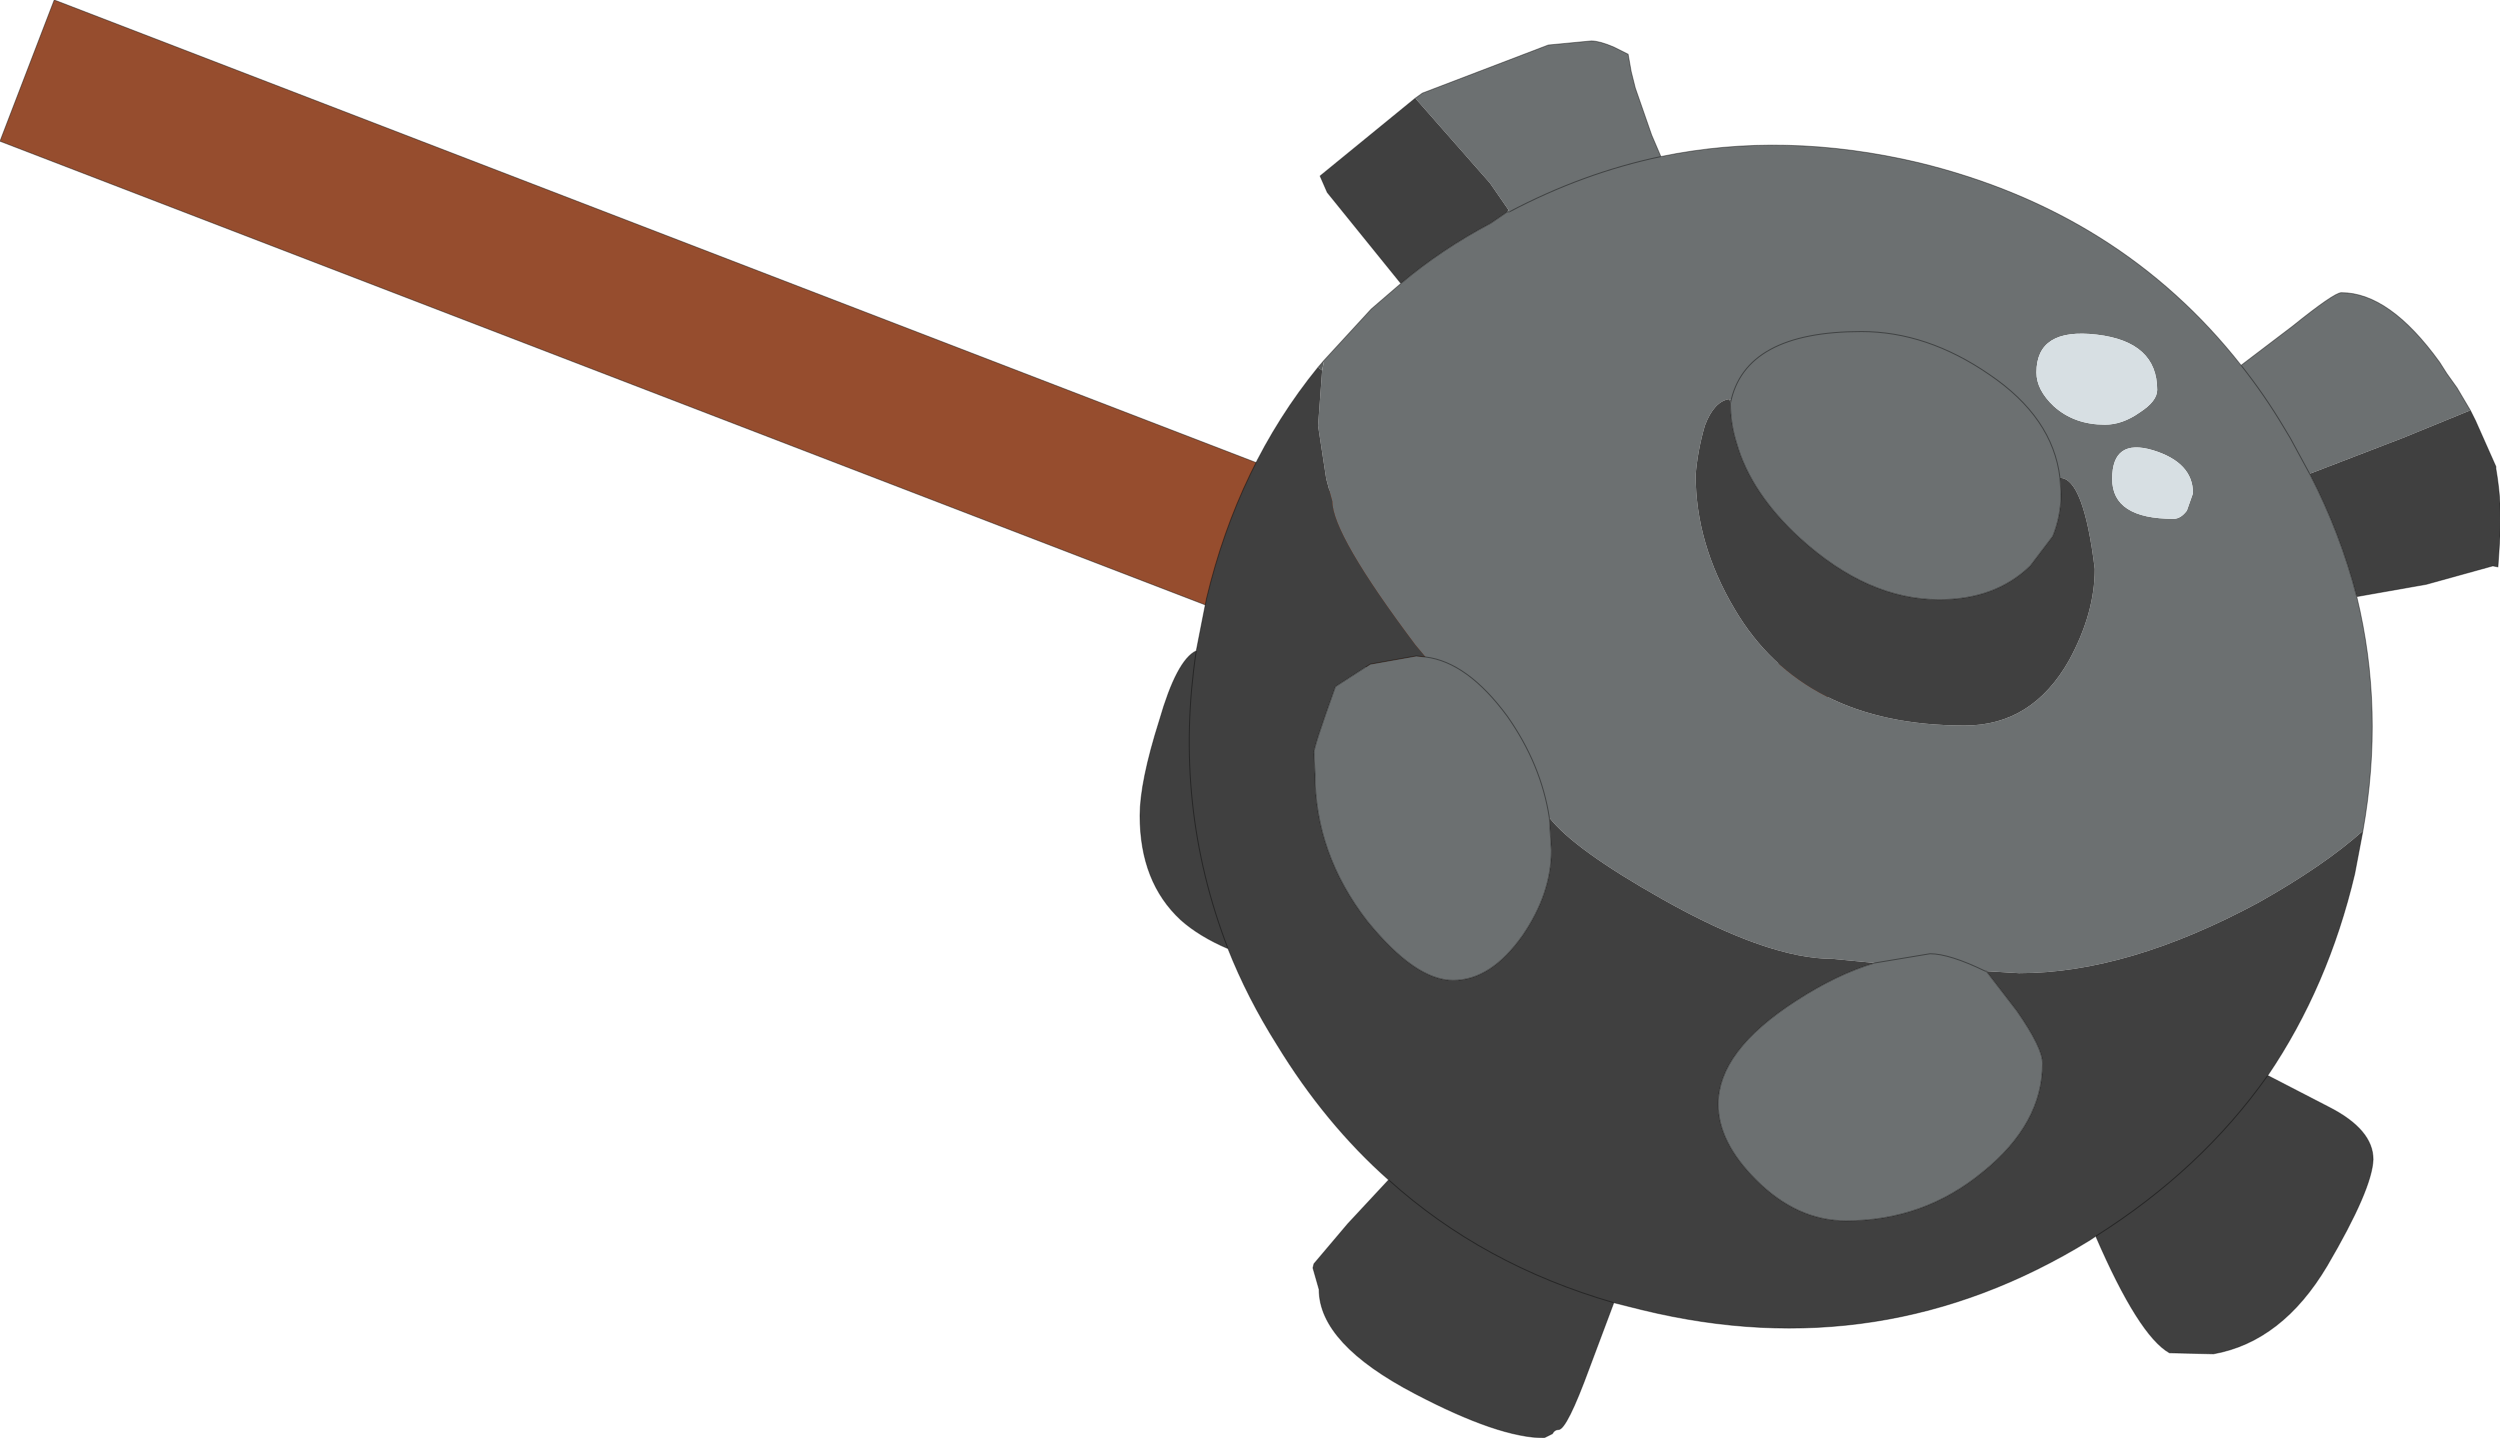 <?xml version="1.0" encoding="UTF-8" standalone="no"?>
<svg xmlns:ffdec="https://www.free-decompiler.com/flash" xmlns:xlink="http://www.w3.org/1999/xlink" ffdec:objectType="shape" height="70.25px" width="122.15px" xmlns="http://www.w3.org/2000/svg">
  <g transform="matrix(1.0, 0.0, 0.0, 1.0, 18.85, 0.6)">
    <path d="M68.1 39.75 L-18.85 6.3 -16.2 -0.6 70.7 32.85 68.1 39.75" fill="#964d2e" fill-rule="evenodd" stroke="none"/>
    <path d="M68.1 39.75 L-18.85 6.3 -16.2 -0.6 70.7 32.85 68.1 39.75 Z" fill="none" stroke="#000000" stroke-linecap="round" stroke-linejoin="round" stroke-opacity="0.4" stroke-width="0.05"/>
    <path d="M45.55 17.35 L45.85 17.0 45.75 17.5 45.55 17.35 M65.7 19.1 L65.65 18.9 65.7 18.9 65.7 18.95 65.7 19.1 M54.85 9.65 L54.9 9.75 54.8 9.75 54.85 9.65" fill="#5c5f5f" fill-rule="evenodd" stroke="none"/>
    <path d="M96.3 28.55 Q97.65 34.1 96.6 40.0 94.7 41.7 91.5 43.5 85.1 46.95 79.8 46.95 L78.2 46.85 78.15 46.85 Q76.4 46.0 75.45 46.0 L72.75 46.45 75.45 46.0 Q76.4 46.0 78.15 46.85 L78.2 46.85 79.7 48.8 Q80.95 50.6 80.95 51.35 80.95 54.3 78.05 56.65 75.15 59.05 71.35 59.05 68.95 59.05 66.95 57.05 65.1 55.2 65.1 53.35 65.1 50.75 68.9 48.3 70.9 47.0 72.75 46.45 L70.7 46.25 Q67.55 46.25 62.4 43.35 58.05 40.9 56.85 39.35 L56.95 40.95 Q56.95 43.05 55.55 45.1 54.0 47.3 52.15 47.3 50.3 47.3 47.95 44.4 45.4 41.1 45.4 37.2 L45.35 36.2 Q45.3 36.0 46.4 32.95 L46.55 32.85 48.1 31.85 50.35 31.45 50.8 31.5 50.3 30.9 Q46.25 25.5 46.25 23.9 L46.1 23.35 45.95 22.8 45.55 20.2 45.75 17.5 45.85 17.0 48.15 14.5 49.6 13.25 Q51.55 11.6 54.0 10.3 L54.8 9.75 54.9 9.75 54.85 9.65 53.95 8.35 50.3 4.2 50.65 3.95 56.8 1.6 58.9 1.4 Q59.3 1.4 60.0 1.7 L60.7 2.05 60.85 2.9 61.05 3.7 61.85 6.0 62.3 7.05 Q68.35 5.8 74.9 7.35 84.75 9.75 90.65 17.25 L93.15 15.35 Q95.2 13.7 95.55 13.7 97.9 13.7 100.35 17.1 L100.7 17.65 101.2 18.35 101.85 19.45 98.55 20.8 94.0 22.55 Q95.5 25.45 96.3 28.55 M86.55 18.45 Q86.55 16.1 83.6 15.75 80.65 15.4 80.65 17.6 80.65 18.45 81.5 19.25 82.5 20.15 84.0 20.15 84.85 20.15 85.7 19.55 86.55 19.0 86.55 18.45 M88.0 24.35 L88.3 23.5 Q88.3 22.0 86.35 21.4 84.35 20.8 84.35 22.8 84.35 24.75 87.35 24.75 87.7 24.75 88.0 24.35 M81.8 22.75 L81.85 23.55 Q81.85 24.6 81.45 25.6 L80.35 27.05 Q78.65 28.7 75.9 28.7 72.4 28.7 69.1 25.7 66.7 23.5 66.0 21.05 65.7 20.1 65.7 19.1 66.4 15.6 72.1 15.6 75.3 15.6 78.35 17.7 81.45 19.8 81.8 22.75 81.45 19.8 78.35 17.7 75.3 15.6 72.1 15.6 66.4 15.6 65.7 19.1 L65.7 18.95 65.7 18.9 65.65 18.9 Q64.9 19.0 64.45 20.2 64.1 21.4 64.0 22.6 64.0 25.95 65.9 29.15 69.25 34.85 77.15 34.85 80.45 34.85 82.25 31.65 83.5 29.35 83.5 27.2 82.95 22.75 81.8 22.75 M94.0 22.55 L93.05 20.8 92.75 20.3 Q91.8 18.7 90.65 17.25 91.8 18.7 92.75 20.3 L93.05 20.8 94.0 22.55 M62.3 7.05 Q58.5 7.85 54.9 9.75 58.5 7.85 62.3 7.05 M56.85 39.35 Q56.45 36.75 54.8 34.4 52.85 31.75 50.8 31.5 52.85 31.75 54.8 34.4 56.45 36.75 56.85 39.35" fill="#6c7071" fill-rule="evenodd" stroke="none"/>
    <path d="M101.85 19.45 L102.1 19.95 103.1 22.2 103.1 22.3 Q103.4 24.05 103.3 25.6 L103.2 27.1 102.95 27.05 99.7 27.95 96.3 28.55 Q95.5 25.45 94.0 22.55 L98.55 20.8 101.85 19.45 M96.6 40.0 L96.2 42.1 Q94.9 47.6 91.95 51.95 L94.95 53.5 Q97.1 54.6 97.1 56.05 97.05 57.5 94.85 61.25 92.65 64.95 89.3 65.55 L87.15 65.5 Q85.65 64.65 83.55 59.8 L83.25 60.0 Q73.1 66.25 61.4 63.4 L60.0 63.05 58.8 66.25 Q57.7 69.25 57.3 69.25 57.1 69.25 57.0 69.45 L56.6 69.65 Q54.4 69.65 50.3 67.5 45.6 65.05 45.6 62.4 L45.3 61.35 45.35 61.15 47.0 59.2 49.0 57.05 Q45.9 54.3 43.55 50.45 42.1 48.15 41.15 45.75 39.75 45.15 38.85 44.35 36.85 42.5 36.85 39.25 36.85 37.6 37.8 34.6 38.65 31.65 39.6 31.2 L40.1 28.65 Q41.65 22.15 45.55 17.35 L45.75 17.5 45.55 20.2 45.95 22.8 46.1 23.35 46.25 23.9 Q46.25 25.5 50.3 30.9 L50.8 31.5 50.35 31.45 48.1 31.85 46.55 32.85 46.4 32.95 Q45.3 36.0 45.35 36.2 L45.4 37.2 Q45.4 41.1 47.95 44.4 50.3 47.3 52.15 47.3 54.0 47.3 55.55 45.1 56.95 43.05 56.95 40.95 L56.85 39.35 Q58.05 40.9 62.4 43.35 67.55 46.25 70.7 46.25 L72.75 46.45 Q70.9 47.0 68.9 48.3 65.1 50.75 65.1 53.35 65.1 55.2 66.95 57.05 68.95 59.05 71.35 59.05 75.15 59.05 78.05 56.65 80.95 54.3 80.95 51.35 80.95 50.6 79.7 48.8 L78.2 46.85 79.8 46.95 Q85.1 46.95 91.5 43.5 94.7 41.7 96.6 40.0 M49.6 13.25 L46.0 8.8 45.65 8.0 50.3 4.2 53.95 8.35 54.85 9.65 54.8 9.75 54.0 10.3 Q51.55 11.6 49.6 13.25 M65.7 19.1 Q65.7 20.1 66.0 21.05 66.7 23.5 69.1 25.7 72.4 28.7 75.9 28.7 78.65 28.7 80.35 27.05 L81.45 25.6 Q81.85 24.6 81.85 23.55 L81.8 22.75 Q82.95 22.75 83.5 27.2 83.5 29.35 82.25 31.65 80.45 34.85 77.15 34.85 69.25 34.85 65.9 29.15 64.0 25.95 64.0 22.6 64.1 21.4 64.45 20.2 64.9 19.0 65.65 18.9 L65.7 19.1 M83.55 59.8 Q88.7 56.55 91.95 51.95 88.7 56.55 83.55 59.8 M39.6 31.2 Q38.45 38.75 41.15 45.75 38.45 38.75 39.6 31.2 M49.0 57.05 Q53.6 61.2 60.0 63.05 53.6 61.2 49.0 57.05" fill="#404040" fill-rule="evenodd" stroke="none"/>
    <path d="M88.0 24.35 Q87.7 24.75 87.35 24.75 84.35 24.75 84.35 22.8 84.35 20.8 86.35 21.4 88.3 22.0 88.3 23.5 L88.0 24.35 M86.55 18.45 Q86.55 19.0 85.7 19.55 84.85 20.15 84.0 20.15 82.5 20.15 81.5 19.25 80.65 18.45 80.65 17.6 80.65 15.4 83.6 15.75 86.55 16.1 86.55 18.45" fill="#d7dfe3" fill-rule="evenodd" stroke="none"/>
    <path d="M101.85 19.45 L102.1 19.95 103.1 22.2 103.1 22.3 Q103.4 24.05 103.3 25.6 L103.2 27.1 102.95 27.05 99.7 27.95 96.3 28.55 Q97.65 34.1 96.6 40.0 L96.2 42.1 Q94.9 47.6 91.95 51.95 L94.95 53.5 Q97.1 54.6 97.1 56.05 97.05 57.5 94.85 61.25 92.65 64.95 89.3 65.55 L87.15 65.5 Q85.65 64.65 83.55 59.8 L83.25 60.0 Q73.1 66.25 61.4 63.4 L60.0 63.05 58.8 66.25 Q57.7 69.25 57.3 69.25 57.1 69.25 57.0 69.45 L56.6 69.65 Q54.4 69.65 50.3 67.5 45.6 65.05 45.6 62.4 L45.3 61.35 45.35 61.15 47.0 59.2 49.0 57.05 Q45.9 54.3 43.55 50.45 42.1 48.15 41.15 45.75 39.75 45.15 38.85 44.35 36.85 42.5 36.85 39.25 36.85 37.6 37.8 34.6 38.65 31.65 39.6 31.2 L40.1 28.65 Q41.65 22.15 45.55 17.35 L45.85 17.0 48.15 14.5 49.6 13.25 46.0 8.8 45.65 8.0 50.3 4.2 50.65 3.95 56.8 1.6 58.9 1.4 Q59.3 1.4 60.0 1.7 L60.7 2.05 60.85 2.9 61.05 3.7 61.85 6.0 62.3 7.05 Q68.35 5.8 74.9 7.35 84.75 9.75 90.65 17.25 L93.15 15.35 Q95.2 13.7 95.55 13.7 97.9 13.7 100.35 17.1 L100.7 17.65 101.2 18.35 101.85 19.45 M94.0 22.55 Q95.5 25.45 96.3 28.55 M65.7 19.1 Q65.7 20.1 66.0 21.05 66.7 23.5 69.1 25.7 72.4 28.7 75.9 28.7 78.65 28.7 80.35 27.05 L81.45 25.6 Q81.85 24.6 81.85 23.55 L81.8 22.75 Q81.45 19.8 78.35 17.7 75.3 15.6 72.1 15.6 66.4 15.6 65.7 19.1 L65.7 18.95 M90.65 17.25 Q91.8 18.7 92.75 20.3 L93.05 20.8 94.0 22.55 M91.95 51.95 Q88.7 56.55 83.55 59.8 M54.9 9.75 Q58.5 7.85 62.3 7.05 M49.6 13.25 Q51.55 11.6 54.0 10.3 L54.8 9.75 54.9 9.75 M50.8 31.5 Q52.85 31.75 54.8 34.4 56.45 36.75 56.85 39.35 L56.95 40.95 Q56.95 43.05 55.55 45.1 54.0 47.3 52.15 47.3 50.3 47.3 47.95 44.4 45.4 41.1 45.4 37.2 L45.35 36.2 Q45.3 36.0 46.4 32.95 L46.55 32.85 48.1 31.85 50.35 31.45 50.8 31.5 M72.75 46.45 L75.45 46.0 Q76.4 46.0 78.15 46.85 L78.2 46.85 79.7 48.8 Q80.95 50.6 80.95 51.35 80.95 54.3 78.05 56.65 75.15 59.05 71.35 59.05 68.95 59.05 66.95 57.05 65.1 55.2 65.1 53.35 65.1 50.75 68.9 48.3 70.9 47.0 72.75 46.45 M60.0 63.05 Q53.6 61.2 49.0 57.05 M41.15 45.75 Q38.45 38.75 39.6 31.2" fill="none" stroke="#000000" stroke-linecap="round" stroke-linejoin="round" stroke-opacity="0.4" stroke-width="0.05"/>
  </g>
</svg>
